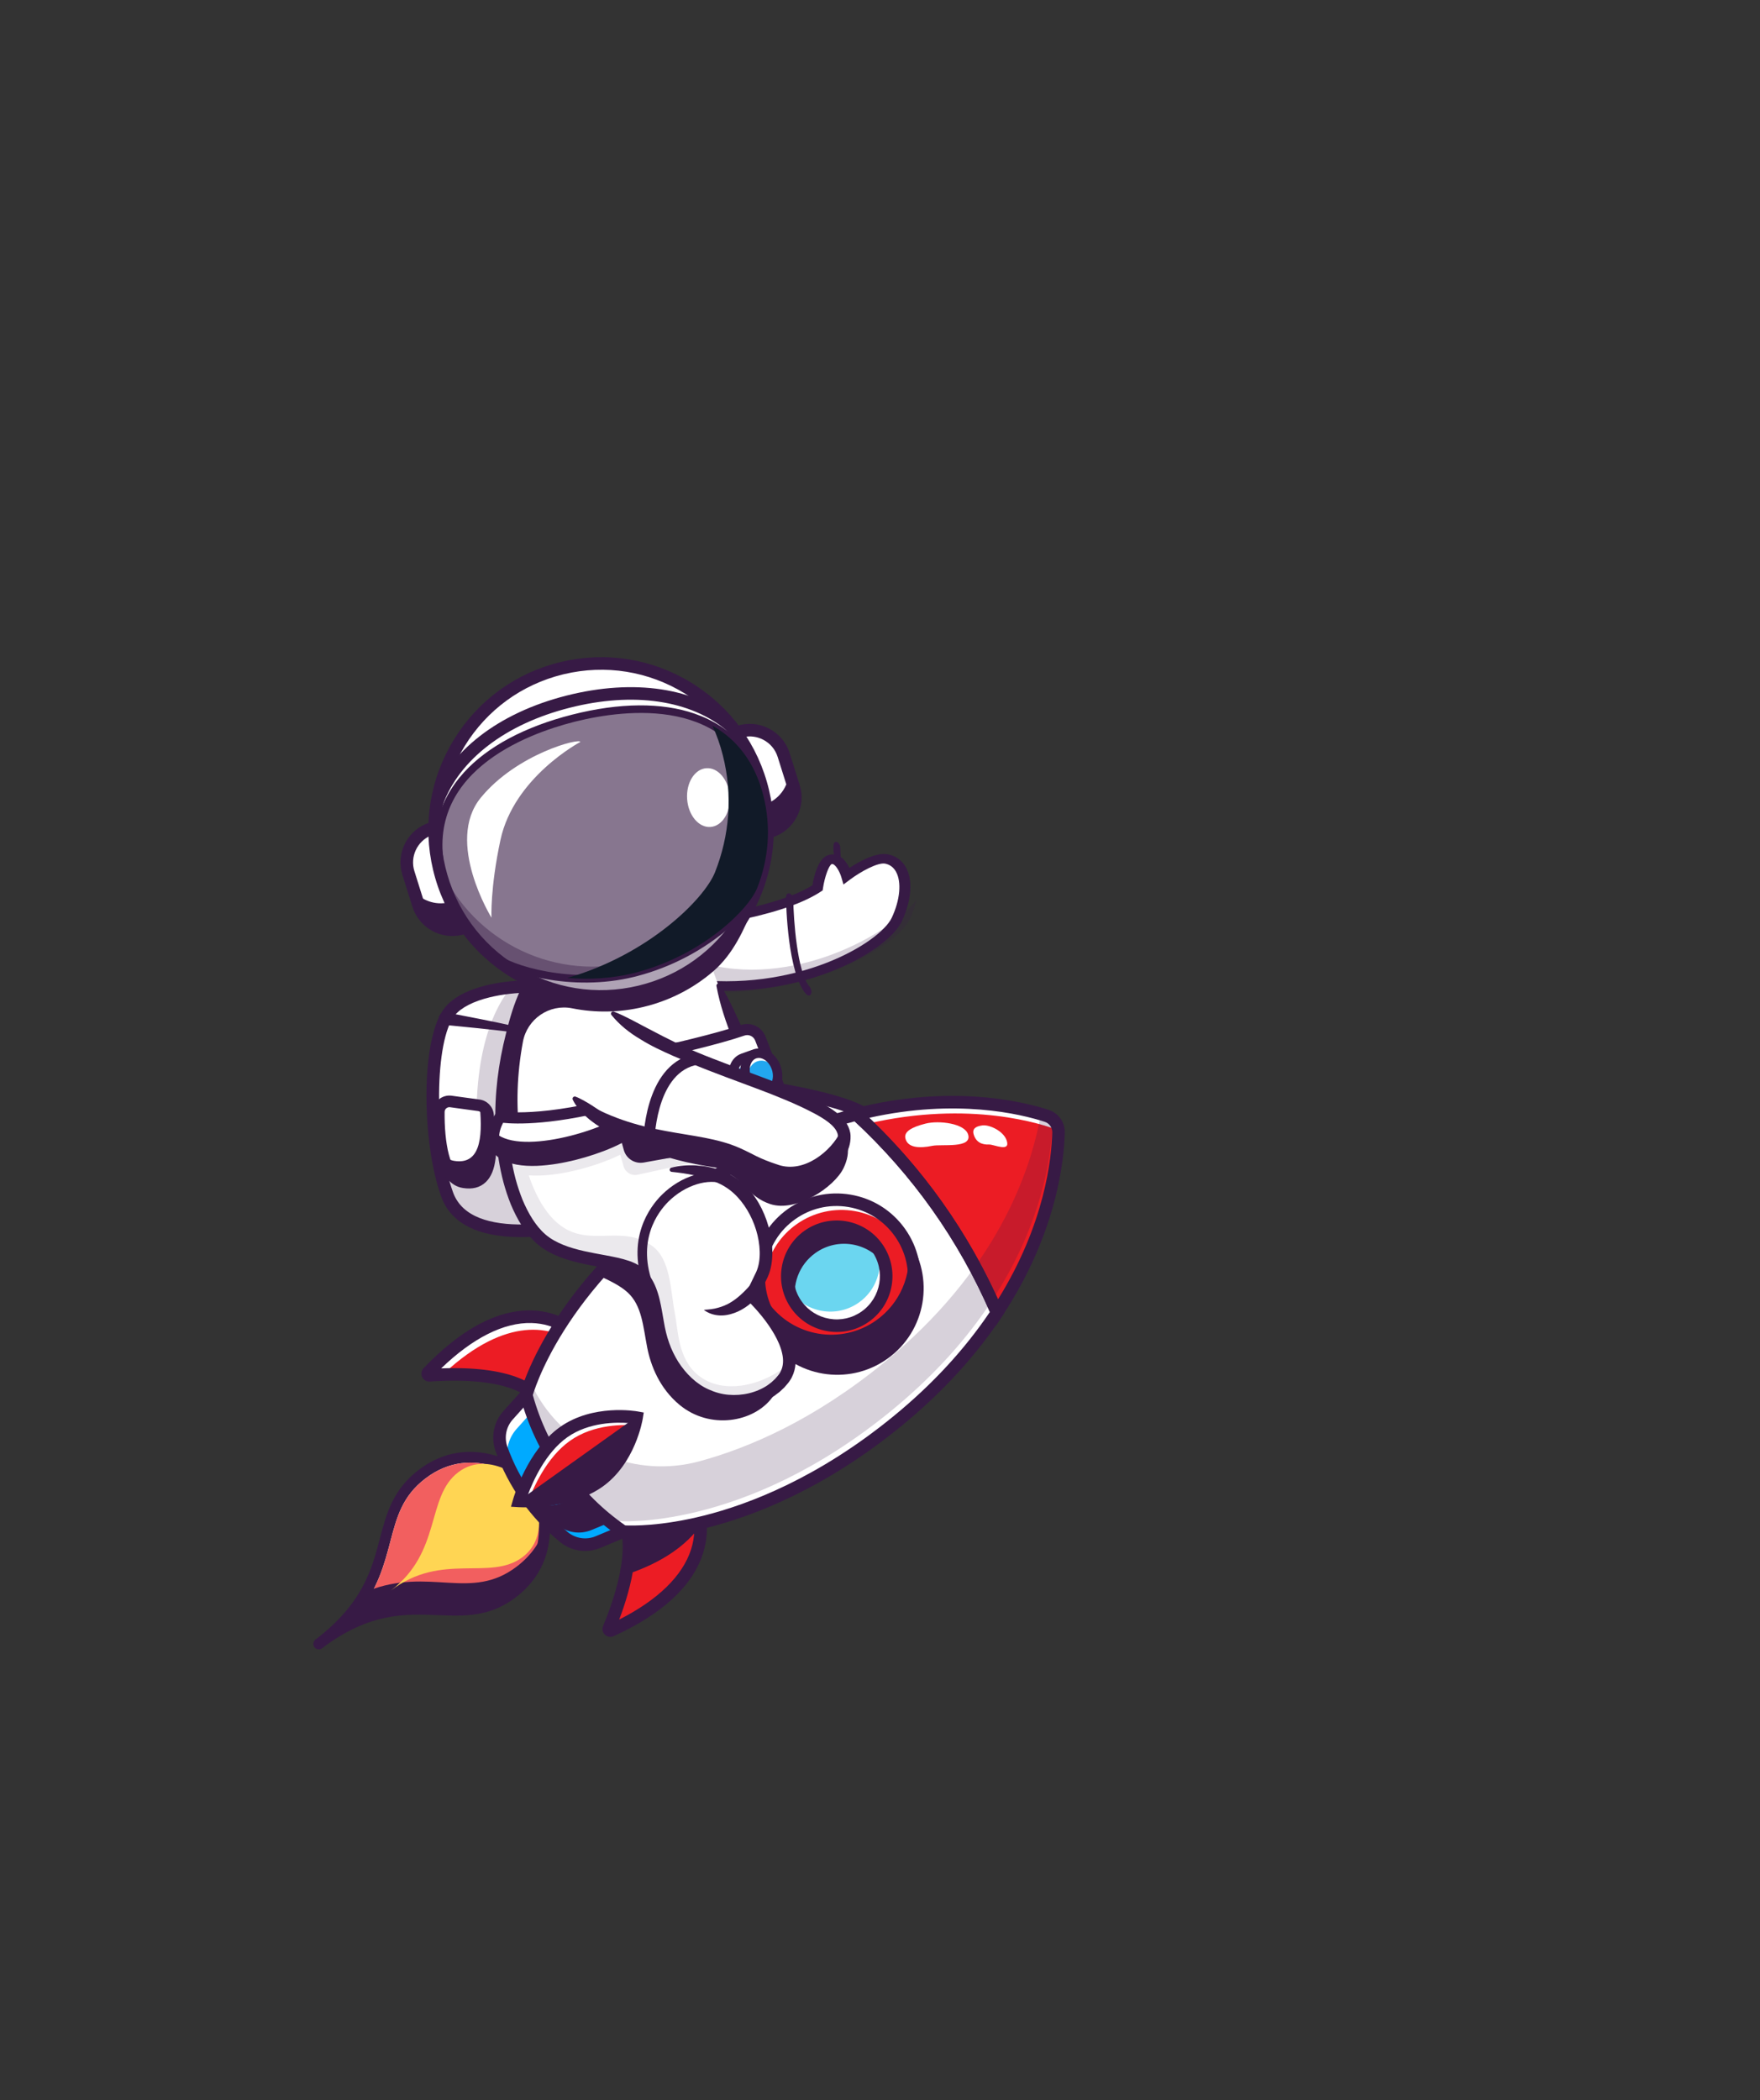 <svg width="477" height="569" viewBox="0 0 477 569" fill="none" xmlns="http://www.w3.org/2000/svg">
<rect x="0" y="0" width="477" height="569" fill="#333333" stroke="none"/>
<mask id="mask0_201_102" style="mask-type:luminance" maskUnits="userSpaceOnUse" x="-128" y="0" width="605" height="605">
<path d="M357.572 -1.8537e-05L-128 119.245L-8.755 604.818L476.818 485.572L357.572 -1.8537e-05Z" fill="white"/>
</mask>
<g mask="url(#mask0_201_102)">
<path d="M98.471 438.202C108.133 424.54 103.238 412.552 115.271 403.4C130.328 391.946 145.691 405.675 145.691 405.675C145.691 405.675 146.523 407.36 147.27 410.025C146.555 405.15 144.835 401.669 144.835 401.669C144.835 401.669 129.473 387.94 114.415 399.393C99.357 410.846 110.812 426.741 87.067 444.802C91.166 441.684 94.945 439.591 98.471 438.202Z" fill="white"/>
<path d="M146.159 401.014C146.076 400.844 145.959 400.692 145.82 400.567C145.653 400.42 141.691 396.916 135.759 394.841C127.782 392.053 120.09 393.218 113.52 398.217C106.441 403.603 104.739 410.071 102.935 416.919C100.771 425.15 98.315 434.48 85.5 444.227C85.019 444.595 84.825 445.201 84.961 445.755C85.008 445.947 85.094 446.129 85.22 446.296C85.714 446.945 86.641 447.07 87.29 446.578C100.085 436.846 109.934 437.243 118.624 437.596C122.919 437.769 127.072 437.939 131.224 436.919C134.069 436.22 136.914 434.963 139.801 432.766C146.371 427.77 149.547 420.67 148.99 412.237C148.575 405.968 146.257 401.214 146.159 401.014ZM138.012 430.418C131.76 435.171 125.728 434.928 118.744 434.645C113.793 434.445 108.486 434.229 102.511 435.697C100.639 436.156 98.7 436.782 96.685 437.624C102.405 430.546 104.174 423.82 105.792 417.672C107.534 411.053 109.04 405.339 115.308 400.569C128.424 390.59 141.693 400.952 143.63 402.58C144.609 404.775 151.014 420.529 138.012 430.418Z" fill="#371A45"/>
<path d="M138.012 430.418C131.76 435.171 125.728 434.928 118.744 434.645C113.793 434.445 108.486 434.229 102.511 435.697C100.639 436.156 98.7 436.782 96.685 437.624C102.405 430.546 104.174 423.82 105.792 417.672C107.534 411.053 109.04 405.339 115.308 400.569C128.424 390.59 141.693 400.952 143.63 402.58C144.609 404.774 151.014 420.529 138.012 430.418Z" fill="#F25F5F"/>
<path d="M147.576 414.177C146.378 417.781 144.079 421.373 140.025 424.457C127.571 433.93 116.499 424.415 99.608 431.06C97.11 435.464 93.303 440.058 87.067 444.802C110.812 426.74 123.849 443.045 138.906 431.592C145.688 426.434 147.562 419.854 147.576 414.177Z" fill="#371A45"/>
<path d="M105.967 430.905C119.791 420.39 132.89 428.524 141.656 421.856C150.423 415.188 143.504 402.327 143.504 402.327C143.504 402.327 132.957 392.226 124.19 398.894C115.424 405.562 119.791 420.39 105.967 430.905Z" fill="#FFD553"/>
<path d="M243.142 249.026C239.851 255.986 219.917 268.033 193.581 267.092C191.033 267.005 188.426 266.791 185.769 266.442L184.499 257.648L183.484 250.609C183.484 250.609 187.64 250.215 193.372 249.274C197.9 248.534 203.41 247.453 208.635 245.96C213.56 244.552 218.236 242.777 221.585 240.571C221.585 240.571 222.635 233.461 225.06 232.878C228.022 232.165 229.513 237.302 229.513 237.302C229.513 237.302 236.712 231.928 240.426 232.717C245.948 233.888 246.757 241.393 243.142 249.026Z" fill="white"/>
<g opacity="0.2">
<path d="M248.373 243.76C248.036 245.513 247.388 247.386 246.442 249.284C242.742 256.689 218.179 270.945 186.634 268.802L184.09 253.964C184.09 253.964 185.438 253.78 187.665 253.41L191.83 261.286C217.312 267.614 243.097 251.373 248.373 243.76Z" fill="#371A45"/>
</g>
<path d="M191.413 268.272C189.493 268.148 187.547 267.956 185.57 267.688C184.762 267.579 184.231 266.919 184.385 266.214C184.538 265.509 185.32 265.027 186.125 265.137C215.763 269.154 238.502 255.408 241.683 248.659C243.953 243.841 244.396 238.928 242.812 236.141C242.157 234.989 241.193 234.268 239.948 233.999C237.918 233.559 233.155 236.237 230.422 238.279L228.596 239.644L228.025 237.665C227.564 236.081 226.322 233.921 225.407 234.099C224.616 234.507 223.492 237.632 223.04 240.688L222.958 241.242L222.439 241.584C210.865 249.213 184.785 251.704 183.681 251.806C182.861 251.882 182.147 251.369 182.086 250.66C182.025 249.951 182.641 249.315 183.462 249.238C183.72 249.215 209.006 246.799 220.175 239.874C220.617 237.241 221.82 232.301 224.679 231.617C227.581 230.921 229.332 233.336 230.215 235.16C232.816 233.443 237.507 230.789 240.759 231.492C242.828 231.94 244.465 233.131 245.492 234.938C247.461 238.401 247.056 244.006 244.435 249.567C240.764 257.356 219.23 270.059 191.413 268.272Z" fill="#371A45"/>
<path d="M218.942 269.676C218.779 269.615 218.612 269.498 218.459 269.324C213.47 263.666 213.053 245.174 213.022 243.084C213.011 242.338 213.444 241.886 213.989 242.075C213.994 242.077 214 242.079 214.005 242.081C214.543 242.281 214.985 243.032 214.996 243.771C215.075 249.02 216.025 263.484 219.419 267.334C219.896 267.874 220.067 268.758 219.802 269.308C219.622 269.68 219.288 269.804 218.942 269.676Z" fill="#371A45"/>
<path d="M227.734 229.655C227.744 229.742 227.747 229.898 227.752 230.028L227.765 230.442C227.78 230.723 227.783 231.003 227.801 231.288C227.822 231.855 227.868 232.43 227.922 233.013C227.973 233.597 228.056 234.186 228.132 234.8C228.191 235.424 228.299 236.049 228.346 236.784C227.862 236.323 227.459 235.734 227.134 235.099C226.964 234.782 226.832 234.449 226.698 234.112C226.582 233.773 226.459 233.429 226.367 233.082C226.169 232.387 226.03 231.681 225.946 230.979C225.911 230.63 225.877 230.278 225.873 229.932C225.871 229.758 225.868 229.585 225.877 229.412C225.882 229.231 225.894 229.079 225.919 228.861C225.993 228.234 226.454 227.931 226.948 228.185C227.354 228.394 227.656 228.911 227.712 229.436L227.734 229.655Z" fill="#371A45"/>
<path d="M121.93 274.019C116.025 281.22 115.735 308.676 121.192 323.66C126.649 338.643 154.146 333.113 169.587 328.792C185.027 324.47 176.331 289.295 173.813 279.918C169.879 265.277 130.68 263.349 121.93 274.019Z" fill="white"/>
<g opacity="0.2">
<path d="M169.587 328.791C154.146 333.113 126.651 338.641 121.191 323.659C120.478 321.696 119.861 319.522 119.345 317.205C124.473 319.529 129.723 315.051 129.431 310.742C127.625 284.142 134.72 272.021 138.492 267.543C152.975 266.067 171.198 270.177 173.811 279.92C176.333 289.294 185.027 324.47 169.587 328.791Z" fill="#371A45"/>
</g>
<path d="M164.59 331.867C145.784 336.486 124.644 338.113 119.592 324.242C114.313 309.746 113.844 281.194 120.613 272.939C126.615 265.62 144.229 264.084 157.107 266.858C167.348 269.065 173.864 273.546 175.458 279.476C180.071 296.65 185.502 326.106 170.046 330.432C168.261 330.931 166.437 331.414 164.59 331.867ZM132.704 270.216C128.422 271.267 125.025 272.931 123.247 275.099C117.794 281.749 117.539 308.652 122.793 323.076C127.694 336.533 153.927 331.405 169.128 327.152C182.599 323.381 174.861 290.384 172.168 280.36C170.941 275.792 165.19 272.084 156.39 270.188C148.215 268.427 139.385 268.575 132.704 270.216Z" fill="#371A45"/>
<path d="M129.802 299.475L122.219 298.418C120.505 298.179 118.965 299.494 118.942 301.224C118.866 307.178 119.48 319.328 125.696 320.32C133.229 321.522 133.714 313.054 132.258 301.941C132.09 300.661 131.081 299.653 129.802 299.475Z" fill="white"/>
<path d="M132.239 301.927C133.722 313.036 133.255 321.508 125.72 320.321C122.626 319.837 120.912 316.58 119.983 312.699C120.824 313.669 121.851 314.327 123.111 314.524C129.856 315.583 130.94 308.904 130.021 299.516C131.187 299.769 132.083 300.73 132.239 301.927Z" fill="#371A45"/>
<path d="M128.875 321.798C127.863 322.047 126.728 322.073 125.476 321.876C118.591 320.794 117.257 310.048 117.35 301.225C117.364 299.951 117.925 298.742 118.89 297.909C119.859 297.073 121.141 296.694 122.408 296.868L129.993 297.908C131.972 298.179 133.538 299.746 133.801 301.72C135.163 311.926 134.534 317.463 131.697 320.234C130.904 321.01 129.96 321.532 128.875 321.798ZM121.488 300.011C121.292 300.059 121.107 300.154 120.947 300.292C120.782 300.435 120.504 300.75 120.499 301.258C120.414 309.293 121.805 318.112 125.965 318.766C127.547 319.015 128.702 318.758 129.497 317.982C132.414 315.132 131.109 305.35 130.68 302.136C130.604 301.563 130.145 301.106 129.566 301.027L121.98 299.987C121.812 299.964 121.646 299.972 121.488 300.011Z" fill="#371A45"/>
<path d="M120.926 274.302L129.987 276.063C133.007 276.67 136.017 277.265 139.043 277.972C139.501 278.079 139.786 278.538 139.679 278.996C139.578 279.427 139.166 279.705 138.736 279.647L138.721 279.645C135.713 279.229 132.651 278.913 129.605 278.589L120.448 277.674L120.431 277.673C119.494 277.579 118.81 276.744 118.904 275.807C118.998 274.87 119.833 274.186 120.77 274.279C120.822 274.284 120.876 274.292 120.926 274.302Z" fill="#371A45"/>
<path d="M210.006 294.998C210.006 294.998 230.559 298.252 234.905 302.316C239.252 306.381 227.703 309.343 227.703 309.343" fill="white"/>
<path d="M228.109 310.997C227.592 311.124 227.044 311.002 226.63 310.666L208.933 296.322C208.335 295.836 208.137 295.009 208.45 294.305C208.764 293.602 209.511 293.195 210.272 293.316C212.429 293.658 231.473 296.776 236.069 301.073C237.682 302.581 237.724 304.056 237.476 305.027C236.57 308.57 230.09 310.489 228.125 310.993L228.109 310.997ZM216.259 297.874L228.094 307.467C231.153 306.561 233.948 305.075 234.176 304.183C234.198 304.098 234.053 303.852 233.742 303.561C231.567 301.527 223.446 299.35 216.259 297.874Z" fill="#371A45"/>
<path d="M230.465 311.58C230.465 311.58 193.414 337.466 178.771 339.861C164.132 342.255 148.105 343.779 140.566 316.742C135.882 299.935 140.167 281.214 144.085 269.458C146.469 262.296 148.715 257.715 148.715 257.715L188.741 250.025C188.741 250.025 189.405 252.071 190.573 255.45C191.301 257.56 192.227 260.187 193.311 263.156C194.867 267.421 196.746 272.392 198.838 277.556C202.044 285.467 205.749 293.825 209.539 300.778C211.177 303.786 224.889 301.353 230.465 311.58Z" fill="white"/>
<path d="M195.24 266.744C197.903 271.203 199.947 275.869 202 280.53C204.063 285.183 206.037 289.868 208.227 294.441C208.778 295.582 209.345 296.714 209.92 297.84L210.8 299.519L211.021 299.938L211.034 299.963L211.035 299.957L211.033 299.946C211.031 299.938 211.027 299.932 211.022 299.927C211.018 299.922 211.009 299.918 211.004 299.917C211.009 299.917 211.014 299.918 211.018 299.92C211.027 299.925 211.025 299.931 211.036 299.943C211.063 299.957 211.089 299.973 211.113 299.99C211.144 300.026 211.264 300.066 211.335 300.11C211.706 300.285 212.264 300.441 212.832 300.574C213.404 300.709 214.014 300.827 214.637 300.944C215.881 301.177 217.172 301.41 218.467 301.71C221.052 302.306 223.705 303.158 226.115 304.645C227.316 305.384 228.447 306.277 229.437 307.313C230.43 308.347 231.277 309.519 231.962 310.764L232.701 312.107L231.443 312.976C225.541 317.053 219.572 320.956 213.495 324.738C207.415 328.507 201.243 332.145 194.831 335.425C191.617 337.053 188.357 338.61 184.906 339.881C183.183 340.519 181.418 341.094 179.507 341.449C179.02 341.555 178.596 341.612 178.149 341.686L176.816 341.893C175.925 342.028 175.03 342.158 174.128 342.268C170.53 342.716 166.82 342.97 163.069 342.548C161.198 342.336 159.322 341.948 157.505 341.33C155.689 340.715 153.937 339.867 152.326 338.809C150.714 337.75 149.26 336.475 147.968 335.081C146.678 333.684 145.522 332.176 144.547 330.58L144.17 329.987L143.826 329.378L143.144 328.159L142.525 326.914L142.217 326.291L141.938 325.657L141.382 324.39C141.204 323.965 141.046 323.534 140.878 323.106C140.532 322.253 140.241 321.386 139.949 320.519C138.79 317.069 137.912 313.458 137.423 309.83C136.923 306.199 136.754 302.54 136.84 298.9C137.01 291.614 138.205 284.424 139.969 277.42C140.852 273.919 141.73 270.404 143.014 267.022C144.301 263.648 145.831 260.349 148.205 257.467C148.41 257.218 148.778 257.182 149.026 257.387C149.196 257.527 149.266 257.742 149.229 257.944L149.225 257.967C148.559 261.527 147.501 264.875 146.411 268.213C145.356 271.559 144.139 274.858 143.278 278.263C141.548 285.06 140.41 292.017 140.245 298.982C140.163 302.462 140.325 305.941 140.797 309.366C141.262 312.798 142.072 316.138 143.18 319.44C143.456 320.261 143.731 321.082 144.056 321.879C144.213 322.28 144.361 322.686 144.527 323.082L145.045 324.26L145.303 324.85L145.587 325.423L146.157 326.57L146.78 327.681L147.092 328.236L147.432 328.769C148.313 330.214 149.339 331.544 150.462 332.762C151.589 333.977 152.833 335.066 154.2 335.964C156.932 337.77 160.121 338.797 163.454 339.164C166.792 339.541 170.245 339.322 173.704 338.888C174.569 338.782 175.437 338.656 176.307 338.525L177.613 338.322C178.044 338.251 178.503 338.188 178.886 338.1C179.287 338.009 179.683 337.959 180.088 337.838L181.302 337.51C182.112 337.244 182.924 336.998 183.731 336.684C186.968 335.494 190.149 333.979 193.286 332.389C199.559 329.181 205.673 325.581 211.698 321.844C217.715 318.1 223.673 314.204 229.492 310.184L228.972 312.395C227.88 310.397 226.292 308.743 224.331 307.547C222.375 306.336 220.092 305.578 217.702 305.03C216.504 304.752 215.277 304.529 214.005 304.291C213.371 304.171 212.724 304.048 212.052 303.89C211.377 303.725 210.688 303.558 209.896 303.197C209.687 303.087 209.503 303.017 209.276 302.858L208.954 302.639C208.843 302.55 208.728 302.441 208.619 302.338C208.41 302.17 208.168 301.792 208.03 301.567L207.799 301.14L206.875 299.431C206.272 298.286 205.677 297.137 205.101 295.982C203.941 293.673 202.805 291.357 201.732 289.014C200.654 286.673 199.656 284.299 198.698 281.911C196.8 277.13 195.107 272.266 194.176 267.142C194.119 266.829 194.327 266.529 194.641 266.472C194.884 266.427 195.12 266.544 195.24 266.744Z" fill="#371A45"/>
<path d="M168.894 414.96L162.08 417.802C158.997 419.088 155.458 418.577 152.864 416.472C145.141 410.205 139.28 401.944 135.916 392.583C134.786 389.44 135.474 385.931 137.706 383.446L142.64 377.953" fill="#00AAFF"/>
<path d="M144.897 381.706L140.011 387.146C138.78 388.517 137.973 390.173 137.628 391.922C137.286 393.67 137.407 395.511 138.034 397.249C138.515 398.59 139.045 399.91 139.619 401.21C138.259 398.729 137.092 396.138 136.13 393.456C135.565 391.887 135.453 390.221 135.765 388.639C136.072 387.059 136.803 385.564 137.919 384.319L142.854 378.826L144.897 381.706Z" fill="white"/>
<path d="M144 406.229C146.151 408.753 148.536 411.087 151.132 413.194C153.725 415.299 157.264 415.809 160.348 414.522L166.702 411.871L142.64 377.953L141.586 379.126L159.426 404.27L152.61 407.114C149.761 408.302 146.522 407.952 144 406.229ZM157.235 401.182L141.586 379.126L141.918 378.756L157.694 400.99L157.235 401.182Z" fill="#371A45"/>
<path d="M157.409 362.785C151.954 356.473 136.989 350.024 116.032 371.873C115.757 372.16 115.979 372.638 116.375 372.613C120.687 372.335 140.933 370.873 146.973 380.106" fill="#EC1C24"/>
<path d="M120.487 371.962C118.612 372.018 117.124 372.121 116.269 372.175C115.871 372.201 115.651 371.725 115.925 371.437C136.882 349.587 151.847 356.036 157.302 362.348L156.171 364.224C149.901 359.245 137.331 356.386 120.487 371.962Z" fill="white"/>
<path d="M147.379 381.76C146.697 381.928 145.954 381.659 145.548 381.038C143.529 377.952 137.095 372.973 116.689 374.299L116.485 374.312C115.598 374.369 114.783 373.885 114.408 373.078C114.033 372.272 114.188 371.336 114.803 370.694C124.991 360.073 134.855 354.809 144.12 355.05C152.295 355.261 157.038 359.751 158.698 361.671C159.313 362.383 159.234 363.458 158.523 364.073C157.811 364.688 156.735 364.61 156.12 363.898C154.757 362.321 150.849 358.631 144.032 358.455C136.55 358.26 128.138 362.497 119.567 370.741C138.285 370.051 145.586 374.875 148.398 379.174C148.913 379.961 148.693 381.016 147.905 381.531C147.739 381.64 147.561 381.715 147.379 381.76Z" fill="#371A45"/>
<path d="M187.586 405.32C191.741 412.554 193.152 429.189 165.606 441.75C165.245 441.915 164.867 441.548 165.022 441.182C166.709 437.204 174.492 418.175 167.773 409.424" fill="#D25658"/>
<path d="M165.608 441.751C165.245 441.913 164.868 441.547 165.023 441.181C165.886 439.144 168.349 433.157 169.643 426.625C170.868 420.453 171.045 413.791 167.842 409.519C167.82 409.488 167.794 409.456 167.771 409.425L167.891 409.399L187.584 405.32C188.75 407.35 189.701 410.121 189.853 413.337C190.252 421.571 185.422 432.713 165.608 441.751Z" fill="#EC1C24"/>
<path d="M169.643 426.625C170.868 420.453 171.045 413.792 167.842 409.519C167.859 409.48 167.874 409.438 167.892 409.399L187.584 405.32C188.75 407.35 189.701 410.121 189.853 413.337C186.166 418.432 179.869 423.269 169.643 426.625Z" fill="#371A45"/>
<path d="M165.929 443.433C165.222 443.607 164.472 443.41 163.933 442.885C163.295 442.265 163.107 441.335 163.455 440.517C165.628 435.39 172.267 418.074 166.422 410.461C165.849 409.715 165.99 408.646 166.736 408.073C167.482 407.5 168.551 407.641 169.124 408.386C175.071 416.133 170.955 430.568 167.817 438.798C178.284 433.494 184.989 426.972 187.287 419.818C189.504 412.916 186.946 407.625 186.109 406.168C185.641 405.353 185.922 404.312 186.738 403.843C187.553 403.374 188.594 403.656 189.063 404.472C190.361 406.732 193.102 412.852 190.53 420.86C187.684 429.719 179.537 437.269 166.313 443.299C166.188 443.357 166.059 443.401 165.929 443.433Z" fill="#371A45"/>
<path d="M286.347 303.596C286.347 303.596 289.996 346.486 242.775 385.128C202.545 418.048 168.412 415.079 168.412 415.079C160.258 409.514 153.536 402.208 148.669 393.779C145.844 388.883 143.646 383.609 142.158 378.069C142.158 378.069 145.938 363.252 161.68 345.338C162.222 344.723 162.779 344.1 163.35 343.477C169.551 336.702 177.461 329.546 187.513 322.632C189.882 320.998 192.375 319.382 194.99 317.784C195.092 317.719 195.196 317.659 195.3 317.598C205.859 311.178 215.888 306.795 225.163 303.877C225.46 303.782 225.753 303.692 226.047 303.603C261.918 292.637 286.347 303.596 286.347 303.596Z" fill="white"/>
<path d="M270.207 355.624C261.435 335.247 248.452 316.947 232.115 301.931C264.908 293.645 286.825 303.479 286.825 303.479C286.825 303.479 288.863 327.41 270.207 355.624Z" fill="#EC1C24"/>
<path d="M286.773 306.208C286.813 304.165 286.718 303.041 286.718 303.041C286.718 303.041 264.801 293.208 232.008 301.495C233.062 302.464 234.102 303.447 235.129 304.444C263.066 297.988 282.666 304.612 286.773 306.208Z" fill="white"/>
<path d="M269.889 359.193L268.643 356.297C259.908 336.007 247.23 318.137 230.962 303.185L228.641 301.052L231.697 300.28C257.69 293.706 277.071 298.386 284.2 300.7C286.884 301.572 288.644 304.053 288.579 306.875C288.407 314.366 286.411 334.205 271.628 356.564L269.889 359.193ZM235.591 302.855C250.335 316.948 262.055 333.469 270.484 352.038C283.237 331.521 285.016 313.698 285.174 306.796C285.204 305.491 284.39 304.343 283.148 303.94C276.582 301.809 259.168 297.598 235.591 302.855Z" fill="#371A45"/>
<path d="M191.096 414.058C177.59 417.375 169.102 416.688 168.744 416.656L168.3 416.618L167.932 416.367C161.347 411.871 155.669 406.295 151.057 399.794C146.444 393.292 143.058 386.092 140.993 378.395L140.877 377.964L140.988 377.532C141.077 377.183 143.266 368.823 150.997 357.036C158.085 346.228 171.4 330.373 194.584 316.214C206.739 308.79 219.226 303.43 231.698 300.28L232.59 300.055L233.267 300.677C249.851 315.92 262.784 334.13 271.708 354.804L272.256 355.614L271.631 356.567C264.537 367.299 255.352 377.313 244.33 386.333C223.306 403.536 203.941 410.865 191.398 413.984C191.298 414.008 191.196 414.033 191.096 414.058ZM169.466 413.288C171.344 413.375 179.248 413.529 190.753 410.634C202.917 407.587 221.711 400.44 242.172 383.696C252.666 375.11 261.445 365.612 268.278 355.456C259.679 335.794 247.359 318.427 231.64 303.812C219.796 306.905 207.931 312.053 196.359 319.121C155.734 343.932 145.565 374.104 144.406 377.964C146.376 385.1 149.547 391.779 153.835 397.823C158.122 403.866 163.38 409.067 169.466 413.288Z" fill="#371A45"/>
<path d="M161.15 419.896C157.903 420.694 154.438 419.944 151.791 417.795C143.826 411.331 137.782 402.812 134.313 393.159C132.97 389.421 133.784 385.263 136.439 382.308L141.373 376.815C142.002 376.116 143.078 376.058 143.778 376.686C144.477 377.315 144.535 378.392 143.907 379.092L138.973 384.584C137.157 386.606 136.6 389.45 137.519 392.007C140.777 401.076 146.455 409.078 153.937 415.15C156.048 416.863 158.916 417.276 161.424 416.23L168.239 413.388C169.108 413.03 170.104 413.437 170.466 414.305C170.828 415.173 170.418 416.17 169.55 416.532L162.736 419.374C162.216 419.591 161.686 419.765 161.15 419.896Z" fill="#371A45"/>
<path d="M240.461 368.163C229.908 375.649 215.285 373.164 207.798 362.611C200.311 352.059 202.797 337.435 213.35 329.949C223.902 322.462 238.526 324.948 246.012 335.5C253.499 346.053 251.013 360.676 240.461 368.163Z" fill="#371A45"/>
<path d="M238.907 363.303C229.418 370.035 216.268 367.8 209.536 358.31C202.803 348.821 205.038 335.671 214.528 328.939C224.017 322.206 237.167 324.441 243.9 333.931C250.632 343.42 248.397 356.57 238.907 363.303Z" fill="#EC1C24"/>
<path d="M246.036 337.902C245.787 337.492 245.524 337.092 245.244 336.696C238.514 327.207 225.362 324.974 215.873 331.704C207.507 337.638 204.779 348.559 208.863 357.564C203.105 348.191 205.535 335.831 214.633 329.375C224.125 322.643 237.273 324.878 244.008 334.368C244.81 335.5 245.485 336.685 246.036 337.902Z" fill="white"/>
<path d="M238.905 363.302C229.418 370.032 216.268 367.802 209.535 358.312C207.419 355.327 206.19 351.98 205.794 348.584C206.39 350.022 207.152 351.415 208.092 352.741C214.824 362.231 227.974 364.467 237.465 357.735C243.97 353.118 247.064 345.481 246.193 338.083C249.868 346.957 247.073 357.506 238.905 363.302Z" fill="#371A45"/>
<path d="M232.146 368.247C229.159 368.981 226.026 369.1 222.902 368.569C216.906 367.55 211.666 364.257 208.146 359.296C204.627 354.335 203.25 348.301 204.27 342.305C205.289 336.309 208.582 331.069 213.542 327.549C218.503 324.031 224.537 322.653 230.533 323.672C236.529 324.692 241.769 327.985 245.289 332.945C248.808 337.906 250.185 343.94 249.166 349.936C248.146 355.932 244.853 361.172 239.893 364.692C237.516 366.378 234.893 367.572 232.146 368.247ZM222.101 327.304C219.765 327.878 217.535 328.894 215.513 330.328C211.295 333.32 208.494 337.777 207.628 342.876C206.761 347.975 207.932 353.107 210.925 357.325C213.917 361.544 218.374 364.344 223.473 365.211C228.573 366.078 233.704 364.906 237.922 361.914C242.14 358.921 244.941 354.465 245.808 349.365C246.674 344.266 245.503 339.135 242.511 334.916C239.518 330.698 235.061 327.897 229.962 327.03C227.306 326.579 224.641 326.68 222.101 327.304Z" fill="#371A45"/>
<path d="M234.532 356.702C228.495 360.985 220.129 359.563 215.846 353.526C211.563 347.489 212.985 339.123 219.022 334.84C225.059 330.557 233.425 331.979 237.708 338.016C241.991 344.053 240.569 352.419 234.532 356.702Z" fill="#6BD6F0"/>
<path d="M234.532 356.704C228.494 360.987 220.13 359.563 215.847 353.526C214.918 352.22 214.257 350.801 213.857 349.339C213.938 349.463 214.022 349.585 214.11 349.711C218.393 355.748 226.758 357.172 232.795 352.889C237.527 349.534 239.423 343.673 237.963 338.39C241.932 344.393 240.444 352.508 234.532 356.704Z" fill="white"/>
<path d="M240.099 343.212C239.973 343.02 239.847 342.827 239.712 342.637C235.428 336.6 227.064 335.176 221.026 339.459C216.481 342.681 214.55 348.221 215.704 353.334C211.902 347.349 213.422 339.371 219.27 335.223C225.304 330.943 233.669 332.36 237.952 338.398C239.01 339.893 239.725 341.53 240.099 343.212Z" fill="#371A45"/>
<path d="M230.378 360.45C228.397 360.936 226.318 361.015 224.246 360.663C220.268 359.987 216.792 357.802 214.457 354.511C209.637 347.718 211.243 338.271 218.037 333.451C224.829 328.631 234.278 330.237 239.097 337.031C243.916 343.824 242.311 353.272 235.517 358.091C233.941 359.209 232.2 360.002 230.378 360.45ZM223.973 334.412C222.586 334.753 221.241 335.354 220.007 336.23C214.746 339.962 213.502 347.279 217.235 352.541C219.043 355.089 221.736 356.782 224.817 357.305C227.898 357.829 230.998 357.121 233.546 355.313C238.808 351.58 240.051 344.263 236.319 339.001C233.461 334.974 228.502 333.3 223.973 334.412Z" fill="#371A45"/>
<path d="M262.401 307.434C261.539 304.35 254.486 303.501 250.84 304.426C247.065 305.385 244.948 306.596 245.382 308.431C245.987 310.993 249.155 311.171 252.69 310.444C255.189 309.93 263.465 311.239 262.401 307.434Z" fill="white"/>
<path d="M272.846 309.031C271.982 306.387 268.109 304.678 266.287 304.91C264.4 305.15 263.431 305.835 263.903 307.397C264.562 309.578 266.274 310.179 268.064 310.093C269.329 310.033 273.913 312.293 272.846 309.031Z" fill="white"/>
<g opacity="0.2">
<path d="M167.268 412.117C167.268 412.117 201.401 415.086 241.629 382.17C282.483 348.739 285.26 312.135 285.266 302.867C285.521 302.96 285.745 303.044 285.938 303.118C285.153 302.816 283.858 302.352 282.089 301.833C279.313 317.653 269.999 344.298 239.587 369.184C220.591 384.727 202.956 392.269 189.632 395.9C172.614 400.538 154.518 393.33 145.633 378.092C145.585 378.008 145.536 377.924 145.487 377.84C145.138 377.234 144.8 376.62 144.47 376.003C144.316 375.752 144.158 375.505 144.009 375.249C143.96 375.165 143.911 375.081 143.863 374.997C143.811 374.907 143.762 374.814 143.71 374.724C143.723 374.689 143.736 374.656 143.749 374.62C142.947 376.75 142.64 377.953 142.64 377.953C143.953 382.845 145.822 387.53 148.187 391.93C152.993 399.89 159.474 406.798 167.268 412.117Z" fill="#371A45"/>
</g>
<path d="M162.276 401.436C153.805 407.442 140.709 406.654 140.709 406.654C140.709 406.654 140.722 406.606 140.75 406.52C141.162 405.146 144.806 393.668 152.756 388.022C160.387 382.606 170.435 383.774 172.239 384.039C172.424 384.067 172.522 384.085 172.522 384.085C172.522 384.085 170.691 395.472 162.276 401.436Z" fill="#EC1C24"/>
<path d="M173.067 384.413C173.067 384.413 172.955 385.107 172.662 386.237C169.259 385.922 160.984 385.746 154.467 390.372C148.073 394.911 144.465 403.223 143.08 407.016C141.932 407.025 141.251 406.985 141.251 406.985C141.251 406.985 141.267 406.936 141.293 406.849C141.707 405.476 145.351 393.998 153.302 388.352C160.932 382.935 170.978 384.104 172.782 384.369C172.97 384.397 173.067 384.413 173.067 384.413Z" fill="white"/>
<path d="M162.276 401.436C153.805 407.442 140.709 406.654 140.709 406.654C140.709 406.654 140.722 406.606 140.75 406.52L172.239 384.04C172.424 384.068 172.522 384.085 172.522 384.085C172.522 384.085 170.691 395.472 162.276 401.436Z" fill="#371A45"/>
<path d="M153.425 407.096C146.896 408.699 140.976 408.377 140.606 408.355L138.491 408.228L139.07 406.19C139.223 405.651 142.918 392.919 151.773 386.634C160.665 380.321 172.329 382.321 172.821 382.409L174.468 382.704L174.203 384.355C174.123 384.849 172.157 396.519 163.261 402.827C160.263 404.952 156.764 406.276 153.425 407.096ZM143.076 404.973C147.06 404.891 155.448 404.19 161.29 400.048C167.136 395.904 169.588 388.826 170.446 385.56C167.076 385.296 159.567 385.277 153.744 389.411C147.891 393.566 144.466 401.242 143.076 404.973Z" fill="#371A45"/>
<path d="M200.599 356.246C202.361 357.795 215.086 370.765 209.327 378.576C204.286 385.417 192.375 387.421 184.17 380.628C178.748 376.133 176.365 370.002 175.407 365.099C174.289 359.371 173.976 353.722 170.111 350.177C168.05 348.281 165.074 346.877 161.68 345.338C162.222 344.723 162.779 344.099 163.349 343.477C169.551 336.701 177.461 329.546 187.513 322.632C189.932 323.143 192.332 323.974 194.495 325.267C203.032 330.391 206.579 344.014 203.28 350.699C201.98 353.334 200.599 356.246 200.599 356.246Z" fill="#371A45"/>
<path d="M203.719 351.096C205.48 352.645 218.206 365.615 212.447 373.426C207.406 380.267 195.495 382.271 187.29 375.478C181.867 370.983 179.485 364.851 178.526 359.949C177.409 354.221 177.096 348.572 173.231 345.027C168.832 340.987 155.852 342.263 147.861 336.644C143.151 333.338 139.306 326.176 137.341 316.728C136.745 313.858 136.321 310.775 136.102 307.523C135.166 293.714 137.901 276.895 146.515 260.483C146.515 260.483 155.908 278.273 165.01 293.895C171.354 304.784 177.557 314.621 180.326 316.628C180.694 316.897 181.002 317.024 181.241 317C184.162 316.699 187.126 316.808 190.047 317.363C192.659 317.861 195.276 318.718 197.615 320.116C206.151 325.241 209.699 338.864 206.399 345.549C205.099 348.184 203.719 351.096 203.719 351.096Z" fill="white"/>
<g opacity="0.1">
<path d="M213.909 369.397C213.809 370.829 213.362 372.188 212.447 373.426C207.406 380.267 195.495 382.271 187.29 375.478C181.869 370.987 179.485 364.851 178.526 359.948C177.409 354.221 177.092 348.573 173.232 345.031C168.833 340.99 155.852 342.262 147.858 336.65C143.153 333.342 139.305 326.171 137.341 316.728C137.33 316.687 137.323 316.64 137.313 316.599C137.249 316.281 137.188 315.963 137.126 315.641C137.072 315.347 137.016 315.049 136.964 314.747C136.939 314.612 136.914 314.474 136.893 314.334C136.775 313.622 136.664 312.9 136.567 312.165C136.521 311.817 136.478 311.464 136.434 311.106C136.404 310.859 136.377 310.607 136.35 310.355C136.325 310.147 136.304 309.937 136.284 309.727C136.251 309.397 136.222 309.067 136.193 308.732C136.161 308.354 136.133 307.971 136.105 307.588C136.104 307.566 136.103 307.544 136.102 307.522C136.368 307.019 136.572 306.723 136.572 306.723C136.572 306.723 137.96 306.983 140.796 307.018C145.305 307.077 153.473 306.58 165.547 303.597L163.819 297.38C163.449 296.054 163.958 294.68 165.01 293.895C165.258 293.707 165.54 293.554 165.851 293.443L173.159 290.798L190.46 314.403L180.326 316.628L172.705 318.302C171.051 318.599 169.439 317.587 168.988 315.966L168.12 312.843C161.857 315.955 150.982 319.038 143.308 318.441C145.443 324.853 148.565 329.689 152.189 332.236C160.18 337.854 168.587 331.721 176.725 337.544C181.811 341.188 181.737 349.813 182.854 355.54C183.813 360.443 183.685 368.011 189.102 372.503C196.269 378.442 207.754 374.938 213.909 369.397Z" fill="#371A45"/>
</g>
<path d="M204.368 245.275C201.675 251.859 198.736 258.483 193.311 263.156C190.709 265.395 187.832 267.356 184.713 268.972C181.497 270.643 178.029 271.946 174.347 272.824C167.801 274.384 161.251 274.43 155.061 273.187C148.888 271.947 142.878 276.052 141.724 282.241C140.065 291.148 139.886 299.608 140.796 307.018C137.959 306.983 136.571 306.723 136.571 306.723C136.571 306.723 136.368 307.019 136.101 307.522C135.165 293.714 137.901 276.895 146.514 260.482L146.95 261.721C148.003 259.17 148.715 257.715 148.715 257.715L188.741 250.025C188.741 250.025 189.405 252.071 190.573 255.45C195.158 252.947 199.366 248.958 204.368 245.275Z" fill="#371A45"/>
<path d="M181.927 316.367C184.066 315.812 186.31 315.63 188.546 315.75C190.78 315.874 193.024 316.266 195.193 317.051C196.275 317.444 197.338 317.92 198.362 318.493C199.394 319.081 200.365 319.784 201.256 320.554C203.037 322.108 204.468 323.973 205.629 325.954C206.77 327.949 207.656 330.066 208.27 332.258C208.901 334.446 209.28 336.711 209.317 339.026C209.346 341.332 209.091 343.729 208.047 346.035L205.256 351.826L204.841 349.816C205.294 350.222 205.656 350.587 206.036 350.973C206.407 351.356 206.773 351.74 207.128 352.133C207.84 352.916 208.526 353.719 209.189 354.545C210.515 356.194 211.741 357.939 212.818 359.81C213.878 361.688 214.812 363.698 215.309 365.948C215.552 367.069 215.698 368.251 215.607 369.472C215.525 370.687 215.212 371.932 214.648 373.057L214.437 373.478C214.361 373.615 214.271 373.743 214.188 373.875C214.016 374.129 213.852 374.422 213.663 374.626C213.29 375.065 212.937 375.526 212.54 375.939C212.123 376.331 211.714 376.735 211.285 377.112L209.923 378.14C208.038 379.405 205.937 380.283 203.766 380.801C201.594 381.319 199.346 381.477 197.124 381.283C194.898 381.105 192.715 380.48 190.681 379.564C190.171 379.333 189.657 379.112 189.185 378.809C188.708 378.519 188.209 378.26 187.752 377.938L186.407 376.94C185.963 376.603 185.573 376.224 185.154 375.866C183.55 374.368 182.148 372.66 180.97 370.823C179.813 368.974 178.852 367.01 178.14 364.969C177.772 363.952 177.471 362.915 177.212 361.87C177.078 361.348 176.97 360.821 176.86 360.294L176.575 358.757C176.211 356.719 175.907 354.723 175.448 352.839C174.985 350.966 174.372 349.192 173.367 347.777C173.247 347.595 173.123 347.418 172.98 347.258C172.839 347.097 172.717 346.917 172.562 346.769L172.111 346.313C171.959 346.187 171.841 346.072 171.676 345.961C171.052 345.515 170.247 345.143 169.375 344.842C167.617 344.242 165.646 343.861 163.658 343.486C159.672 342.74 155.498 342.07 151.448 340.464C149.431 339.647 147.452 338.609 145.696 337.116C143.965 335.645 142.584 333.902 141.415 332.078C140.248 330.248 139.292 328.324 138.467 326.361C137.672 324.387 137.005 322.376 136.453 320.34C135.372 316.264 134.738 312.103 134.425 307.932C133.849 299.584 134.592 291.196 136.409 283.069C137.355 279.017 138.344 274.954 139.839 271.058C141.356 267.182 143.228 263.41 146.012 260.218C146.224 259.975 146.593 259.95 146.836 260.162C147.006 260.31 147.069 260.535 147.019 260.74L147.018 260.746C146.02 264.805 144.562 268.52 143.25 272.316C141.916 276.092 140.577 279.886 139.733 283.814C137.982 291.64 137.272 299.714 137.822 307.689C138.122 311.67 138.727 315.628 139.743 319.458C140.262 321.369 140.885 323.243 141.617 325.064C142.376 326.869 143.248 328.617 144.28 330.236C145.311 331.85 146.51 333.342 147.902 334.521C149.266 335.687 150.948 336.591 152.714 337.302C156.287 338.726 160.246 339.391 164.284 340.138C166.309 340.524 168.372 340.905 170.489 341.623C171.545 341.993 172.629 342.459 173.673 343.201C173.93 343.378 174.191 343.61 174.427 343.815L175.055 344.448C175.267 344.657 175.441 344.898 175.634 345.123C175.83 345.347 176 345.587 176.164 345.831C176.839 346.795 177.371 347.834 177.776 348.881C178.185 349.928 178.51 350.986 178.757 352.03C179.264 354.122 179.572 356.174 179.929 358.16L180.202 359.639C180.302 360.112 180.399 360.587 180.519 361.055C180.752 361.994 181.021 362.923 181.35 363.829C181.984 365.65 182.835 367.38 183.844 368.997C185.903 372.184 188.708 374.98 192.09 376.463C193.774 377.22 195.582 377.747 197.438 377.891C199.289 378.051 201.167 377.918 202.97 377.489C204.772 377.06 206.501 376.333 208.016 375.318L209.101 374.498C209.437 374.199 209.754 373.881 210.086 373.577C210.396 373.255 210.66 372.896 210.955 372.561C211.117 372.39 211.189 372.223 211.308 372.057C211.36 371.973 211.422 371.893 211.469 371.807L211.598 371.542C212.308 370.144 212.384 368.428 211.981 366.677C211.6 364.925 210.809 363.173 209.859 361.499C208.896 359.826 207.768 358.212 206.532 356.676C205.915 355.907 205.272 355.156 204.609 354.426C204.278 354.06 203.94 353.704 203.6 353.353C203.263 353.01 202.901 352.652 202.593 352.375L201.627 351.509L202.178 350.366L204.955 344.607C205.685 343.007 205.953 341.047 205.902 339.098C205.789 335.171 204.529 331.184 202.494 327.806C201.467 326.122 200.253 324.565 198.829 323.283C198.121 322.635 197.362 322.072 196.558 321.566C195.739 321.055 194.866 320.612 193.956 320.232C192.139 319.466 190.191 318.878 188.192 318.438C186.19 318 184.138 317.717 182.017 317.499L182.013 317.499C181.696 317.466 181.466 317.183 181.498 316.866C181.523 316.621 181.701 316.426 181.927 316.367Z" fill="#371A45"/>
<path d="M176.313 350.29C175.701 350.44 175.058 350.119 174.821 349.517C169.386 335.717 176.182 326.893 179.356 323.74C184.618 318.512 191.972 316.339 197.241 318.455C197.895 318.717 198.213 319.461 197.95 320.116C197.688 320.77 196.944 321.088 196.289 320.825C192.008 319.106 185.644 321.094 181.156 325.552C178.341 328.349 172.319 336.192 177.198 348.581C177.456 349.237 177.134 349.979 176.477 350.237C176.423 350.259 176.368 350.276 176.313 350.29Z" fill="#371A45"/>
<path d="M205.944 350.329C205.81 350.539 205.716 350.667 205.601 350.825C205.492 350.978 205.376 351.119 205.261 351.262C205.033 351.549 204.788 351.816 204.539 352.08C204.043 352.61 203.494 353.087 202.928 353.545C201.783 354.44 200.498 355.192 199.105 355.705C197.716 356.211 196.215 356.516 194.738 356.379C193.267 356.258 191.855 355.751 190.742 354.885C192.156 354.789 193.412 354.673 194.583 354.323C195.169 354.173 195.728 353.972 196.272 353.748C196.817 353.53 197.347 353.279 197.85 352.972C198.863 352.381 199.81 351.665 200.694 350.864C201.145 350.474 201.566 350.047 201.991 349.625L202.605 348.976L203.164 348.36L203.249 348.267C203.881 347.571 204.958 347.519 205.654 348.151C206.279 348.718 206.384 349.643 205.944 350.329Z" fill="#371A45"/>
<path d="M185.675 232.078C185.535 234.096 186.826 235.829 188.558 235.949C190.29 236.069 191.807 234.53 191.946 232.512C192.086 230.495 190.795 228.762 189.064 228.642C187.332 228.522 185.815 230.06 185.675 232.078Z" fill="white"/>
<path d="M206.078 281.391L209.508 290.243L212.178 297.129C212.902 299 212.063 301.111 210.245 301.969C209.076 302.523 207.621 303.192 205.936 303.928C199.942 306.545 191.031 310.014 181.739 312.145C179.742 312.602 177.741 311.396 177.2 309.418L172.086 290.656C171.511 288.543 172.82 286.379 174.959 285.911C181.43 284.498 194.295 281.563 201.272 279.153C203.214 278.482 205.337 279.474 206.078 281.391Z" fill="white"/>
<path d="M174.676 285.986L167.367 288.629C165.765 289.209 164.88 290.925 165.336 292.567L170.507 311.156C170.958 312.777 172.569 313.788 174.225 313.489L181.266 312.221" fill="white"/>
<path d="M174.676 285.986L167.367 288.629C165.765 289.209 164.88 290.925 165.337 292.567L170.508 311.156C170.958 312.777 172.569 313.788 174.225 313.489L181.266 312.221" fill="#371A45"/>
<path d="M183.625 313.244C183.109 313.371 182.593 313.493 182.074 313.612C179.283 314.252 176.505 312.584 175.75 309.814L170.636 291.051C170.248 289.628 170.455 288.149 171.22 286.887C171.984 285.626 173.199 284.762 174.638 284.443C181.474 282.947 193.96 280.088 200.781 277.731C203.494 276.794 206.439 278.162 207.48 280.847L213.579 296.584C214.584 299.177 213.403 302.14 210.889 303.328C205.494 305.88 194.971 310.458 183.625 313.244ZM175.221 287.394C174.62 287.541 174.114 287.913 173.792 288.445C173.458 288.995 173.368 289.64 173.537 290.26L178.651 309.023C178.981 310.231 180.189 310.959 181.402 310.681C193.05 308.005 204.073 303.225 209.604 300.61C210.699 300.093 211.214 298.801 210.775 297.671L204.676 281.933C204.223 280.763 202.947 280.166 201.762 280.573C194.795 282.98 182.181 285.871 175.281 287.38C175.261 287.384 175.241 287.389 175.221 287.394Z" fill="#371A45"/>
<path d="M181.626 313.68C181.595 313.688 181.564 313.694 181.532 313.7L174.491 314.969C172.057 315.408 169.722 313.942 169.059 311.559L163.888 292.97C163.224 290.585 164.528 288.058 166.856 287.216L174.165 284.572C174.948 284.285 175.807 284.694 176.09 285.474C176.372 286.255 175.968 287.117 175.187 287.399L167.878 290.043C167.021 290.354 166.54 291.285 166.785 292.164L171.956 310.753C172.2 311.631 173.061 312.171 173.958 312.01L180.999 310.741C181.816 310.594 182.598 311.137 182.745 311.954C182.887 312.74 182.39 313.493 181.626 313.68Z" fill="#371A45"/>
<path d="M197.297 309.152C196.529 309.341 195.738 308.9 195.503 308.135L192.595 298.706L186.949 296.628C186.514 296.468 186.178 296.117 186.036 295.675L182.415 284.349C182.162 283.558 182.598 282.712 183.389 282.459C184.178 282.207 185.026 282.642 185.279 283.433L188.677 294.06L194.332 296.141C194.772 296.303 195.111 296.661 195.249 297.109L198.376 307.249C198.621 308.042 198.176 308.884 197.382 309.129C197.354 309.137 197.325 309.145 197.297 309.152Z" fill="#371A45"/>
<path d="M207.131 290.391C207.334 290.956 208.175 295.798 208.175 295.798C208.175 295.798 206.731 296.316 204.958 296.952C202.744 297.746 200.126 296.097 199.111 293.269C198.096 290.44 199.069 287.503 201.284 286.708C202.778 286.172 204.5 285.555 204.5 285.555C204.5 285.555 206.801 289.472 207.131 290.391Z" fill="#22A7F0"/>
<path d="M207.13 290.392C207.334 290.955 208.177 295.798 208.177 295.798C208.177 295.798 208.14 295.811 208.07 295.835C207.818 294.439 207.503 292.787 207.39 292.472C207.062 291.551 204.761 287.635 204.761 287.635C204.761 287.635 203.038 288.253 201.544 288.789C199.996 289.342 199.054 290.947 198.971 292.828C198.198 290.141 199.183 287.461 201.285 286.709C202.778 286.173 204.501 285.555 204.501 285.555C204.501 285.555 206.802 289.471 207.13 290.392Z" fill="white"/>
<path d="M204.932 298.292C202.168 298.971 199.094 297.003 197.909 293.7C196.658 290.212 197.978 286.537 200.852 285.506L203.098 284.7C204.246 284.287 205.518 284.756 206.126 285.811C208.031 289.117 208.259 289.751 208.333 289.96C208.393 290.127 208.534 290.519 209.251 294.546C209.467 295.756 208.783 296.937 207.624 297.352L205.39 298.154C205.239 298.208 205.086 298.254 204.932 298.292ZM203.93 287.116L201.715 287.91C200.193 288.457 199.551 290.713 200.313 292.837C201.075 294.962 203.006 296.289 204.527 295.749L206.73 294.959C206.251 292.274 205.998 291.051 205.925 290.814C205.81 290.5 205.226 289.367 203.93 287.116Z" fill="#371A45"/>
<path d="M210.348 289.237C211.362 292.066 210.389 295.003 208.175 295.798C205.96 296.592 203.342 294.943 202.328 292.115C201.313 289.286 202.285 286.349 204.5 285.554C206.715 284.76 209.333 286.409 210.348 289.237Z" fill="#22A7F0"/>
<path d="M210.347 289.238C210.468 289.58 210.563 289.923 210.627 290.265C209.418 288.051 207.168 286.866 205.222 287.563C203.275 288.264 202.288 290.616 202.769 293.097C202.6 292.788 202.45 292.459 202.326 292.113C201.311 289.285 202.286 286.347 204.501 285.555C206.714 284.759 209.332 286.41 210.347 289.238Z" fill="white"/>
<path d="M208.135 297.142C206.817 297.466 205.41 297.207 204.12 296.396C202.776 295.548 201.712 294.181 201.125 292.546C200.538 290.911 200.49 289.179 200.99 287.67C201.526 286.05 202.62 284.872 204.069 284.352C205.517 283.831 207.11 284.047 208.555 284.956C209.899 285.803 210.963 287.171 211.55 288.806C212.136 290.442 212.185 292.173 211.685 293.682C211.148 295.302 210.055 296.48 208.606 297C208.451 297.056 208.293 297.103 208.135 297.142ZM205.138 286.694C205.068 286.711 204.999 286.732 204.931 286.756C204.238 287.005 203.699 287.615 203.415 288.473C203.094 289.442 203.135 290.582 203.53 291.683C203.924 292.784 204.618 293.69 205.482 294.234C206.247 294.716 207.052 294.846 207.743 294.595C208.437 294.347 208.975 293.737 209.26 292.879C209.581 291.909 209.54 290.769 209.145 289.669C208.75 288.569 208.057 287.662 207.193 287.118C206.503 286.683 205.782 286.536 205.138 286.694Z" fill="#371A45"/>
<path d="M135.556 302.588C135.556 302.588 146.527 304.632 169.813 298.059C169.813 298.059 175.127 301.125 171.662 305.588C168.196 310.05 144.463 317.957 136.281 312.566C131.1 309.152 135.556 302.588 135.556 302.588Z" fill="white"/>
<path d="M171.661 305.59C168.197 310.049 144.464 317.955 136.279 312.565C133.815 310.943 133.532 308.61 133.916 306.604C134.226 306.94 134.602 307.255 135.047 307.549C143.232 312.94 166.965 305.033 170.429 300.574C170.795 300.099 171.068 299.642 171.25 299.202C172.52 300.482 173.862 302.752 171.661 305.59Z" fill="#371A45"/>
<path d="M155.73 314.324C150.247 315.67 140.691 317.272 135.453 313.821C133.792 312.726 132.767 311.255 132.409 309.449C131.664 305.7 134.203 301.904 134.312 301.744L134.864 300.93L135.828 301.11C135.993 301.139 146.902 302.966 169.404 296.612L170.014 296.44L170.564 296.757C170.879 296.939 173.665 298.621 174.238 301.546C174.465 302.703 174.408 304.503 172.849 306.51C170.524 309.503 162.541 312.61 156.107 314.23C155.984 314.261 155.858 314.292 155.73 314.324ZM136.352 304.21C135.81 305.25 135.014 307.155 135.36 308.873C135.561 309.87 136.132 310.668 137.108 311.31C144.603 316.249 167.549 308.432 170.474 304.666C171.179 303.758 171.445 302.927 171.288 302.125C171.084 301.085 170.181 300.188 169.545 299.695C150.399 305.021 139.631 304.556 136.352 304.21Z" fill="#371A45"/>
<path d="M228.61 316.503C226.123 321.643 215.798 328.55 208.755 326.224C202.873 324.284 201.589 319.75 197.329 318.008C197.081 317.906 196.376 317.786 195.3 317.599C205.859 311.178 215.887 306.795 225.163 303.877C230.451 307.879 230.668 312.245 228.61 316.503Z" fill="#371A45"/>
<path d="M166.068 274.554C182.774 287.368 206.273 291.968 221.67 300.245C230.109 304.781 229.758 308.048 227.336 313.062C224.853 318.203 217.567 324.363 210.525 322.037C204.642 320.094 203.579 317.138 199.32 315.393C197.64 314.705 173.219 314.251 155.62 297.54" fill="white"/>
<path d="M227.335 313.063C224.853 318.202 217.567 324.362 210.524 322.036C204.642 320.096 203.578 317.139 199.318 315.393C197.64 314.704 173.219 314.252 155.619 297.539L155.798 297.144C173.658 308.581 188.674 305.84 200.359 310.99C204.57 312.846 205.099 313.675 210.982 315.615C218.024 317.941 225.311 311.78 227.793 306.642C227.953 306.313 228.102 305.991 228.24 305.677C229.415 307.945 228.707 310.223 227.335 313.063Z" fill="#371A45"/>
<path d="M166.413 274.103C169.599 275.353 172.374 276.981 175.282 278.479C178.153 280.015 181.076 281.482 184.019 282.933C186.995 284.328 190.032 285.598 193.118 286.788C196.192 287.997 199.307 289.142 202.421 290.303C205.54 291.472 208.669 292.617 211.781 293.879C212.561 294.182 213.338 294.503 214.112 294.835C214.886 295.166 215.664 295.484 216.435 295.825C217.971 296.534 219.517 297.21 221.025 298.007C222.54 298.753 224.063 299.598 225.541 300.59C225.906 300.855 226.274 301.11 226.636 301.386C226.992 301.687 227.352 301.971 227.699 302.293L228.209 302.805L228.462 303.063C228.544 303.156 228.621 303.258 228.7 303.355L229.169 303.948C229.316 304.159 229.447 304.394 229.584 304.617C230.103 305.528 230.493 306.636 230.518 307.734C230.563 308.822 230.383 309.859 230.101 310.769C229.816 311.678 229.471 312.525 229.099 313.311C228.927 313.701 228.708 314.115 228.483 314.528C228.273 314.949 228.009 315.32 227.767 315.712C226.754 317.238 225.55 318.591 224.197 319.789C222.843 320.982 221.333 322.019 219.662 322.81C217.995 323.598 216.148 324.134 214.218 324.219L213.493 324.228C213.252 324.235 213.01 324.234 212.769 324.197C212.288 324.132 211.798 324.11 211.325 323.999C210.857 323.879 210.374 323.763 209.921 323.63C209.499 323.474 209.075 323.338 208.657 323.165C207.821 322.827 206.994 322.442 206.201 321.988C205.412 321.535 204.647 321.032 203.943 320.501C202.526 319.438 201.344 318.378 200.088 317.668C199.933 317.569 199.769 317.494 199.61 317.408C199.45 317.322 199.29 317.239 199.122 317.17L198.874 317.059L198.75 317.003L198.688 316.975C198.659 316.961 198.688 316.98 198.686 316.979C198.696 316.986 198.708 316.99 198.72 316.991L198.624 316.973C198.546 316.959 198.487 316.944 198.384 316.931C197.637 316.818 196.786 316.719 195.962 316.612C194.297 316.398 192.623 316.155 190.956 315.864C184.291 314.707 177.702 312.846 171.486 310.04C169.927 309.35 168.406 308.576 166.9 307.773C165.409 306.941 163.889 306.151 162.443 305.228C161.713 304.78 161.007 304.291 160.332 303.761C159.989 303.504 159.649 303.243 159.33 302.953C159.005 302.673 158.682 302.39 158.369 302.096C157.737 301.516 157.173 300.854 156.629 300.184C156.105 299.489 155.622 298.757 155.229 297.952C155.082 297.651 155.207 297.289 155.507 297.142C155.66 297.067 155.83 297.063 155.978 297.117L156.011 297.128C156.852 297.436 157.58 297.844 158.311 298.24C159.052 298.623 159.727 299.074 160.419 299.498C160.764 299.713 161.099 299.938 161.431 300.166C161.763 300.395 162.108 300.605 162.441 300.832C162.778 301.053 163.11 301.279 163.437 301.514C163.772 301.737 164.108 301.959 164.439 302.189C165.757 303.115 167.117 303.992 168.531 304.779C169.956 305.545 171.401 306.276 172.883 306.933C178.795 309.603 185.109 311.392 191.538 312.508C193.148 312.788 194.764 313.023 196.397 313.234C197.222 313.342 198.022 313.432 198.919 313.567C199.022 313.58 199.167 313.609 199.294 313.633C199.365 313.647 199.41 313.653 199.503 313.676C199.615 313.704 199.727 313.737 199.837 313.773C199.884 313.789 199.965 313.815 199.983 313.825L200.063 313.86L200.224 313.932L200.545 314.075C200.973 314.263 201.389 314.49 201.794 314.72C203.434 315.662 204.735 316.849 205.981 317.772C207.222 318.708 208.504 319.437 209.922 320.002C210.272 320.149 210.641 320.265 210.999 320.398L212.006 320.661C212.341 320.744 212.69 320.747 213.03 320.801C213.201 320.832 213.375 320.83 213.549 320.823L214.071 320.816C215.466 320.755 216.876 320.36 218.209 319.729C220.871 318.46 223.263 316.32 224.925 313.834C225.118 313.518 225.342 313.212 225.499 312.886C225.671 312.568 225.845 312.25 226.008 311.879C226.349 311.163 226.625 310.464 226.84 309.787C227.051 309.111 227.134 308.483 227.116 307.911C227.11 307.338 226.915 306.831 226.625 306.305C226.022 305.257 224.888 304.256 223.616 303.4C222.331 302.54 220.945 301.762 219.477 301.042C218.044 300.282 216.542 299.626 215.059 298.941C214.31 298.61 213.549 298.299 212.794 297.977C212.041 297.653 211.281 297.338 210.511 297.039C207.461 295.802 204.344 294.661 201.236 293.496C198.119 292.334 194.992 291.186 191.877 289.96C188.757 288.76 185.67 287.436 182.566 286.138C179.488 284.772 176.402 283.37 173.528 281.552C170.61 279.836 167.896 277.687 165.722 275.004C165.52 274.754 165.558 274.386 165.808 274.183C165.977 274.047 166.199 274.02 166.388 274.093L166.413 274.103Z" fill="#371A45"/>
<path d="M176.187 311.469C176.072 311.497 175.952 311.512 175.829 311.512C174.999 311.513 174.325 310.841 174.323 310.011C174.322 309.148 174.445 288.933 187.704 285.677C187.777 285.659 187.847 285.642 187.921 285.625C188.73 285.439 189.537 285.945 189.722 286.754C189.908 287.564 189.406 288.39 188.592 288.556C188.538 288.568 188.483 288.581 188.43 288.594C177.428 291.296 177.33 309.818 177.33 310.006C177.331 310.713 176.844 311.307 176.187 311.469Z" fill="#371A45"/>
<path d="M208.796 225.263C208.313 225.415 207.797 225.146 207.645 224.662L199.708 199.421C199.556 198.937 199.825 198.421 200.309 198.269C205.386 196.672 210.796 199.494 212.393 204.572L215.099 213.179C216.696 218.256 213.874 223.666 208.796 225.263Z" fill="white"/>
<path d="M208.783 225.456C208.224 225.593 207.645 225.273 207.47 224.717L199.533 199.475C199.351 198.896 199.675 198.277 200.254 198.094C205.422 196.473 210.943 199.351 212.567 204.516L215.273 213.124C216.06 215.626 215.825 218.285 214.612 220.611C213.399 222.936 211.353 224.65 208.851 225.437C208.828 225.444 208.805 225.451 208.783 225.456ZM200.957 198.277C200.758 198.326 200.56 198.381 200.363 198.443C200.176 198.502 200.022 198.63 199.931 198.805C199.841 198.979 199.823 199.178 199.882 199.366L207.819 224.607C207.94 224.994 208.357 225.215 208.742 225.089C211.151 224.331 213.121 222.681 214.288 220.441C215.457 218.202 215.683 215.642 214.925 213.233L212.218 204.626C211.461 202.217 209.81 200.247 207.571 199.079C205.515 198.007 203.189 197.729 200.957 198.277Z" fill="#371A45"/>
<path d="M213.83 209.143L215.1 213.179C216.696 218.255 213.874 223.666 208.796 225.265C208.313 225.418 207.797 225.146 207.644 224.662L205.532 217.953C205.764 218.216 206.137 218.331 206.493 218.222L207.091 218.032C211.103 216.771 213.709 213.126 213.83 209.143Z" fill="#371A45"/>
<path d="M209.145 226.933C207.815 227.26 206.437 226.498 206.02 225.173L198.083 199.932C197.65 198.552 198.419 197.077 199.798 196.644C202.684 195.734 205.758 196.006 208.444 197.407C211.129 198.808 213.109 201.171 214.017 204.061L216.724 212.668C217.632 215.558 217.361 218.628 215.961 221.314C214.56 224 212.197 225.979 209.307 226.888C209.307 226.888 209.307 226.888 209.307 226.888C209.253 226.905 209.199 226.92 209.145 226.933ZM201.579 199.694L209.022 223.366C212.727 221.787 214.708 217.611 213.475 213.69L210.768 205.082C210.132 203.061 208.747 201.407 206.868 200.428C205.223 199.569 203.372 199.317 201.579 199.694Z" fill="#371A45"/>
<path d="M116.992 224.466C117.476 224.314 117.992 224.583 118.144 225.067L126.081 250.309C126.233 250.793 125.964 251.308 125.48 251.461C120.403 253.057 114.993 250.235 113.396 245.158L110.69 236.551C109.093 231.474 111.915 226.063 116.992 224.466Z" fill="white"/>
<path d="M124.918 251.807C122.6 252.376 120.184 252.088 118.048 250.974C115.723 249.761 114.009 247.715 113.222 245.213L110.515 236.605C109.729 234.103 109.963 231.444 111.176 229.119C112.389 226.793 114.435 225.079 116.937 224.292C117.526 224.116 118.136 224.433 118.318 225.012L126.255 250.254C126.343 250.534 126.317 250.833 126.181 251.093C126.045 251.354 125.815 251.546 125.535 251.635C125.33 251.699 125.125 251.756 124.918 251.807ZM117.047 224.641C114.638 225.398 112.668 227.049 111.5 229.288C110.332 231.527 110.106 234.087 110.864 236.496L113.57 245.103C114.328 247.512 115.978 249.482 118.217 250.65C120.456 251.818 123.019 252.046 125.425 251.286C125.613 251.227 125.766 251.099 125.857 250.925C125.948 250.75 125.966 250.551 125.907 250.363L117.97 225.122C117.848 224.735 117.435 224.517 117.047 224.641Z" fill="#371A45"/>
<path d="M123.881 243.306L126.082 250.308C126.235 250.792 125.963 251.308 125.48 251.461C122.815 252.298 120.055 251.92 117.805 250.634C115.773 249.473 114.156 247.57 113.398 245.159L112.257 241.533C114.699 244.261 118.607 245.468 122.33 244.299L123.251 244.009C123.587 243.902 123.814 243.627 123.881 243.306Z" fill="#371A45"/>
<path d="M125.287 253.282C119.532 254.695 113.574 251.4 111.772 245.669L109.065 237.061C108.157 234.172 108.427 231.101 109.828 228.415C111.229 225.73 113.592 223.75 116.481 222.842L116.482 222.842C117.862 222.406 119.335 223.177 119.768 224.556L127.706 249.798C127.916 250.466 127.854 251.176 127.53 251.797C127.206 252.418 126.659 252.875 125.991 253.085C125.757 253.159 125.522 253.225 125.287 253.282ZM116.767 226.363C113.062 227.942 111.081 232.119 112.314 236.04L115.021 244.647C115.656 246.669 117.041 248.322 118.92 249.302C120.565 250.16 122.417 250.412 124.21 250.035L116.767 226.363Z" fill="#371A45"/>
<path d="M206.764 214.423C212.53 238.649 197.565 262.962 173.339 268.728C149.114 274.494 124.801 259.529 119.035 235.303C113.269 211.077 128.234 186.764 152.459 180.998C176.685 175.233 200.998 190.197 206.764 214.423Z" fill="white"/>
<path d="M173.702 268.828C173.594 268.854 173.49 268.879 173.382 268.905C149.097 274.685 124.637 259.63 118.857 235.345C113.103 211.169 128.002 186.815 152.097 180.898C152.205 180.872 152.309 180.847 152.417 180.821C164.181 178.021 176.331 179.97 186.63 186.308C196.928 192.647 204.142 202.616 206.941 214.381C212.696 238.557 197.797 262.911 173.702 268.828ZM152.181 181.254C140.651 184.085 130.885 191.202 124.656 201.324C118.368 211.539 116.435 223.592 119.212 235.261C121.99 246.93 129.145 256.819 139.36 263.107C149.576 269.394 161.628 271.327 173.297 268.55C184.955 265.772 194.856 258.617 201.143 248.402C207.431 238.187 209.364 226.134 206.586 214.465C203.809 202.796 196.654 192.907 186.438 186.619C176.223 180.332 164.171 178.399 152.502 181.176C152.395 181.202 152.287 181.228 152.181 181.254Z" fill="#371A45"/>
<g opacity="0.4">
<path d="M204.899 208.451C205.65 210.368 206.274 212.361 206.765 214.423C212.528 238.649 197.564 262.961 173.34 268.729C149.114 274.492 124.802 259.528 119.033 235.304C118.867 234.607 118.718 233.906 118.588 233.212C126.627 253.861 148.861 265.94 171.027 260.665C194.555 255.063 209.344 231.971 204.899 208.451Z" fill="#371A45"/>
</g>
<path d="M174.068 270.304C173.957 270.331 173.846 270.358 173.734 270.385C161.575 273.278 149.016 271.264 138.372 264.713C127.728 258.161 120.272 247.857 117.378 235.698C114.484 223.539 116.499 210.98 123.05 200.336C129.602 189.692 139.913 182.229 152.065 179.342C164.224 176.448 176.783 178.462 187.427 185.013C198.071 191.565 205.527 201.87 208.421 214.029C211.315 226.188 209.3 238.746 202.749 249.39C196.258 259.937 186.081 267.354 174.068 270.304ZM152.544 182.73C141.404 185.466 131.97 192.342 125.951 202.121C119.876 211.991 118.008 223.635 120.692 234.909C123.375 246.183 130.288 255.737 140.158 261.812C150.027 267.886 161.671 269.754 172.945 267.071C184.23 264.37 193.774 257.475 199.848 247.605C205.923 237.736 207.791 226.092 205.107 214.817C202.424 203.543 195.511 193.989 185.641 187.914C175.772 181.84 164.128 179.972 152.854 182.655C152.75 182.68 152.647 182.705 152.544 182.73Z" fill="#371A45"/>
<g opacity="0.6">
<path d="M206.892 215.583C209.065 224.135 208.305 232.779 205.227 240.554C202.918 246.383 190.476 258.719 172.45 263.471C155.735 267.878 138.224 262.818 133.413 258.797C126.997 253.434 122.204 246.2 120.032 237.648C114.283 215.017 131.343 200.697 155.33 194.603C179.317 188.51 201.143 192.952 206.892 215.583Z" fill="#371A45"/>
</g>
<path d="M171.881 264.665C154.881 268.84 137.711 263.714 132.761 259.577C125.944 253.879 121.202 246.383 119.047 237.898C116.241 226.851 118.505 217.208 125.779 209.239C132.136 202.274 142.268 196.873 155.08 193.618C167.895 190.36 179.373 190.275 188.283 193.362C198.478 196.894 205.071 204.286 207.877 215.333C210.032 223.817 209.442 232.668 206.171 240.929C203.904 246.654 191.761 259.432 172.708 264.454C172.433 264.527 172.156 264.597 171.881 264.665ZM156.226 195.427C156.006 195.481 155.791 195.535 155.58 195.588C142.818 198.83 113.903 209.394 121.016 237.398C123.066 245.465 127.578 252.595 134.065 258.017C138.602 261.809 155.292 266.645 171.413 262.687C171.673 262.623 171.931 262.558 172.19 262.489C190.316 257.711 202.213 245.404 204.281 240.181C207.394 232.32 207.956 223.901 205.907 215.833C198.911 188.292 169.342 192.206 156.226 195.427Z" fill="#371A45"/>
<path d="M186.228 216.496C186.534 220.892 189.365 224.276 192.55 224.054C195.736 223.833 198.07 220.089 197.764 215.693C197.458 211.296 194.627 207.912 191.442 208.134C188.256 208.356 185.922 212.1 186.228 216.496Z" fill="white"/>
<path d="M193.082 196.616C199.678 200.334 204.581 206.493 206.891 215.582C209.064 224.135 208.303 232.78 205.228 240.554C202.918 246.384 190.475 258.719 172.449 263.473C166.085 265.153 159.606 265.457 153.754 264.967C175.787 258.651 190.923 243.545 193.786 236.316C197.694 226.448 198.656 215.475 195.898 204.624C195.163 201.723 194.214 199.059 193.082 196.616Z" fill="#111A28"/>
<path d="M119.956 218.214L116.856 216.803L118.316 217.48L116.804 216.931C121.665 203.533 135.044 193.158 153.511 188.467C171.864 183.812 188.482 186.324 199.18 195.359C199.792 195.853 200.001 196.723 199.632 197.453C199.208 198.292 198.187 198.631 197.348 198.207C197.229 198.146 197.11 198.069 197.008 197.983C187.162 189.648 171.608 187.375 154.35 191.768C136.994 196.177 124.476 205.772 120.006 218.093C119.991 218.134 119.974 218.175 119.956 218.214Z" fill="#371A45"/>
<path d="M133.205 248.633C133.205 248.633 120.525 228.088 130.297 216.135C140.068 204.182 157.388 199.821 157.265 201.034C157.265 201.034 139.28 210.542 135.63 227.596C132.816 240.748 133.205 248.633 133.205 248.633Z" fill="white"/>
</g>
</svg>
